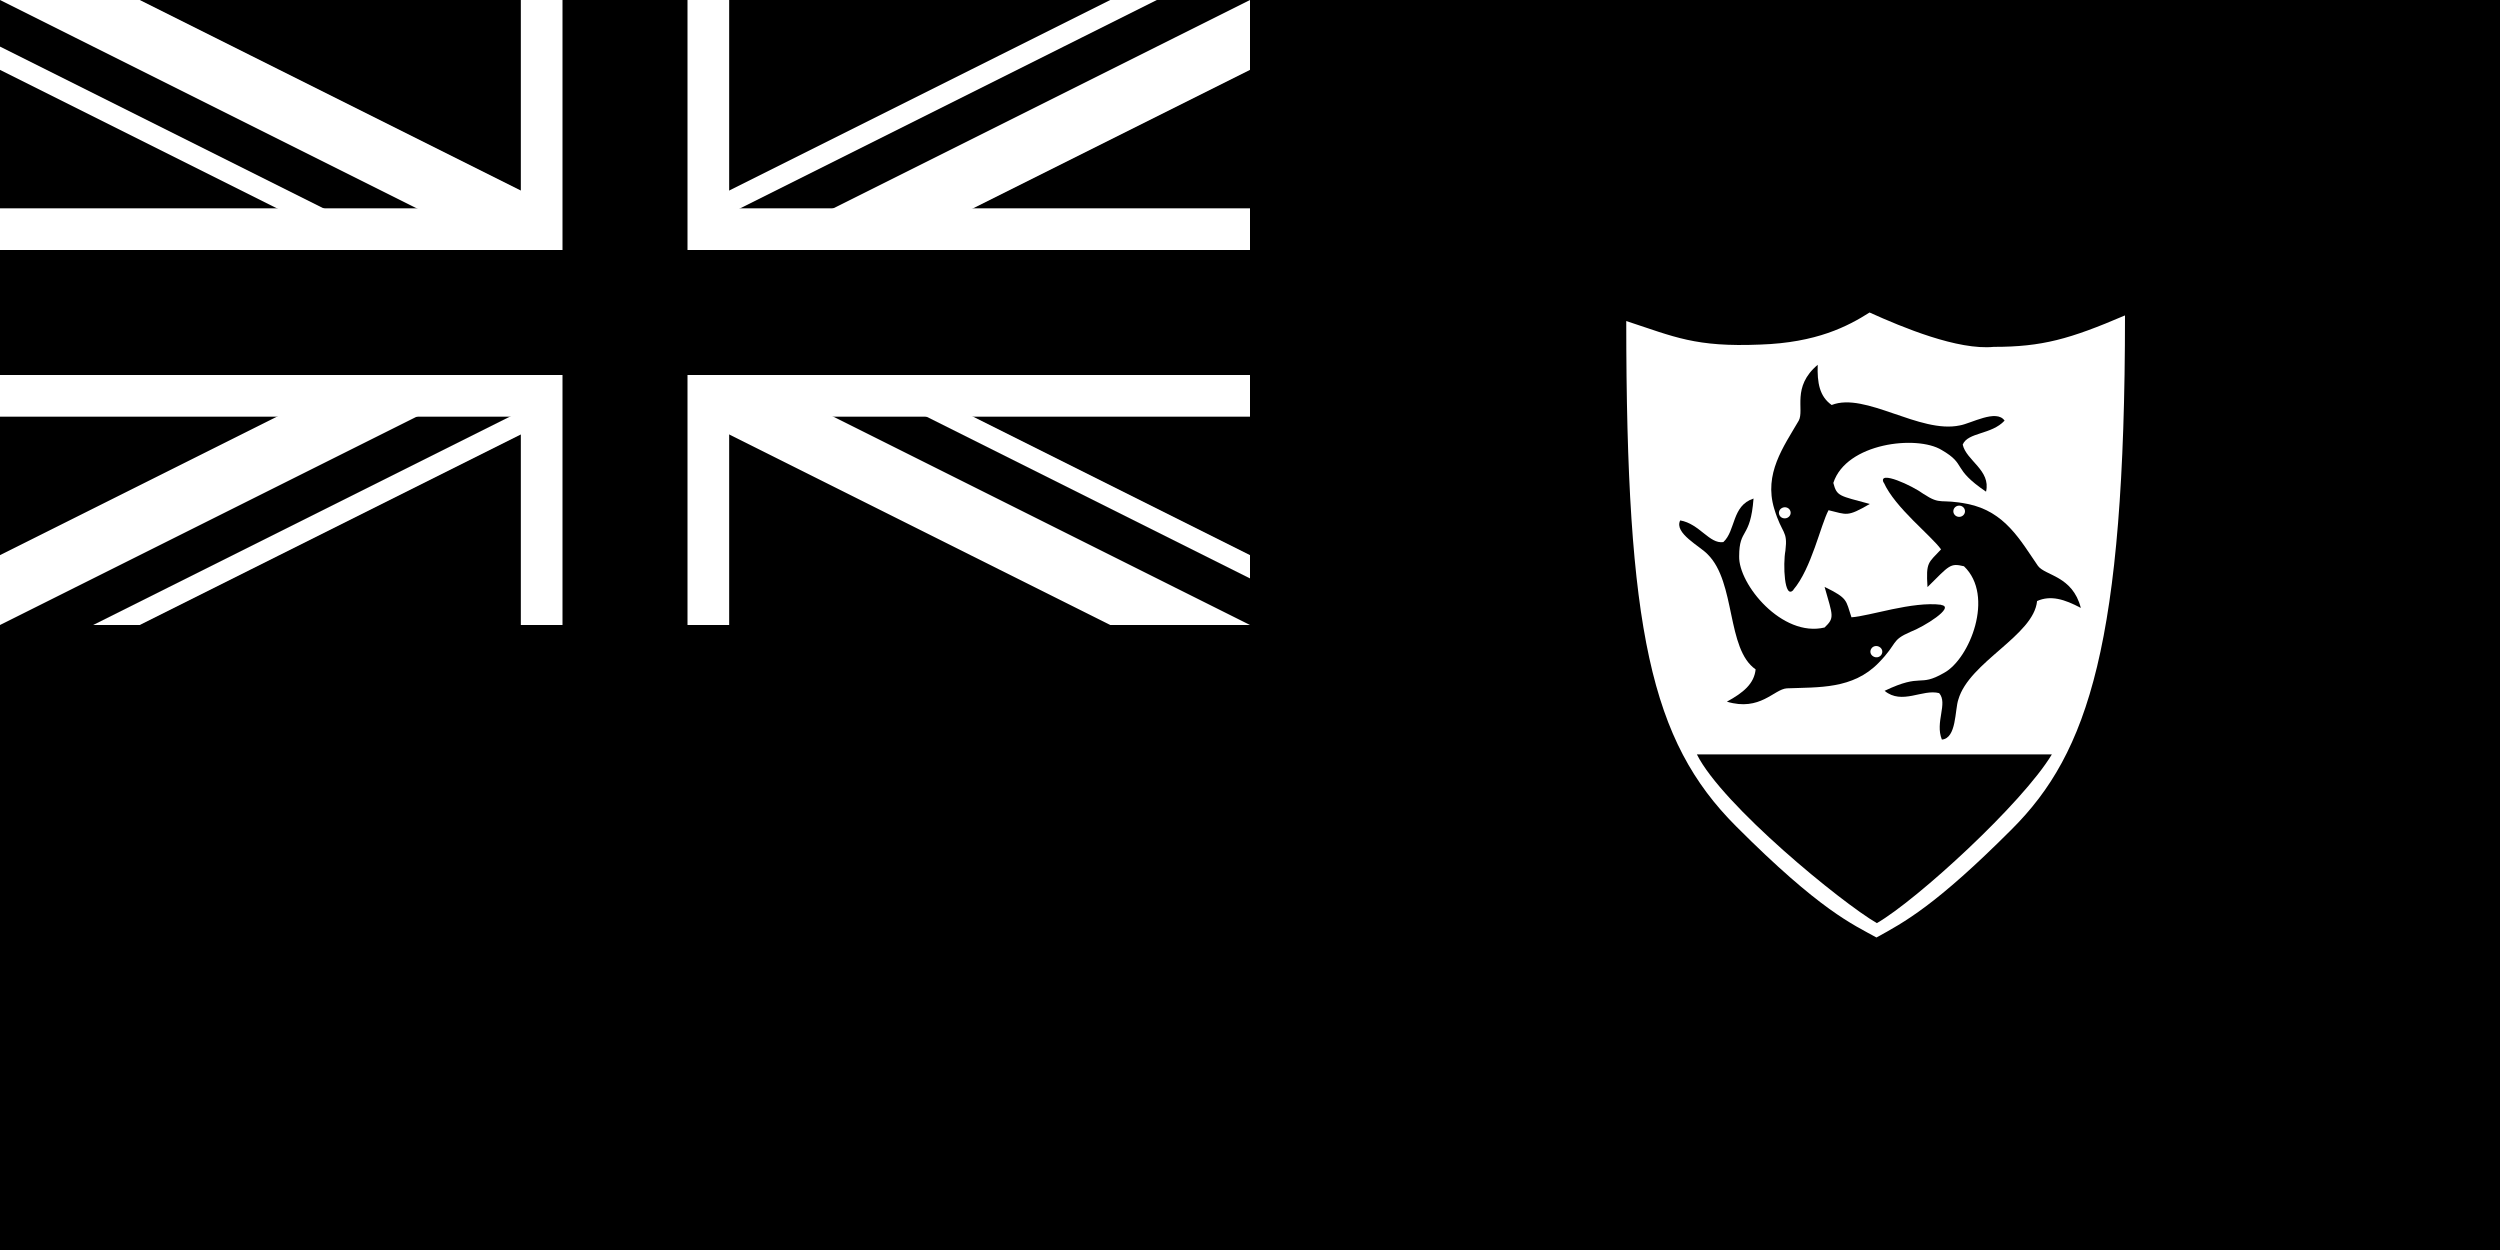 <?xml version="1.0" encoding="UTF-8"?>
<svg id="Calque_1" xmlns="http://www.w3.org/2000/svg" version="1.1" xmlns:xlink="http://www.w3.org/1999/xlink" viewBox="0 0 1200 600">
  <!-- Generator: Adobe Illustrator 29.4.0, SVG Export Plug-In . SVG Version: 2.1.0 Build 152)  -->
  <defs>
    <style>
      .st0 {
        stroke-width: 100px;
      }

      .st0, .st1 {
        stroke: #fff;
      }

      .st2 {
        fill: #fff;
      }

      .st3 {
        fill: none;
      }

      .st4 {
        stroke-width: 40px;
      }

      .st4, .st5 {
        stroke: #000;
      }

      .st1, .st5 {
        stroke-width: 60px;
      }

      .st6 {
        clip-path: url(#clippath);
      }
    </style>
    <clipPath id="clippath">
      <path class="st3" d="M0,0v150h700v150h-100L0,0ZM600,0h-300v350H0v-50L600,0Z"/>
    </clipPath>
  </defs>
  <path d="M0,0h1200v600H0V0Z"/>
  <path class="st1" d="M0,0l600,300M600,0L0,300"/>
  <g class="st6">
    <path class="st4" d="M0,0l600,300M600,0L0,300"/>
  </g>
  <path class="st0" d="M300,0v350M0,150h700"/>
  <path class="st5" d="M300,0v350M0,150h700"/>
  <path d="M0,300h600V0h200v400H0v-100Z"/>
  <path class="st2" d="M780.6,154c0,148.8,11.9,201.7,52.6,242.5,40.7,40.8,56.2,47.2,67.5,53.5,13.1-7.2,28.2-15.1,65.1-52.1,36.5-36.5,54.2-89.1,54.2-246.5-26.6,11.4-39.8,15.1-63,15.1-17.2,1.7-43.7-9.3-59.6-16.5-10.4,6.6-25.4,14.5-52.5,15.4-31.2,1.3-41.1-3.7-64.3-11.3h0Z"/>
  <path class="st2" d="M787.8,163.4c0,46-2.7,108.8,7,145.1,9.8,36.5,12,41.8,19.4,54.5l171.2-1.3c10.6-18.3,11.1-29.7,19-58.9,7.8-29.2,9.8-94.2,10-142.6-17.2,8.7-39.8,14.9-61.6,12.2-17.5-1.3-33.8-5.1-52.6-15.3-16.4,9.4-22.1,13.6-49.1,14.7-21,1-38.1,2.6-63.2-8.5h0Z"/>
  <path d="M814.5,362.1c12.2,24.4,69.6,71.3,86.4,81,19.2-11.1,69.8-57.4,84-81h-170.4Z"/>
  <path d="M904.2,231.6c5.4,12.1,22.8,25.5,27.5,32.1-6.1,6.6-7.3,5.9-6.5,18.1,10.6-10.5,10.8-11.6,17.5-10,14.9,14.2,2.7,44.6-9.6,51.2-12.3,7.1-10.1-.2-28.5,8.6,8.4,6.9,18.2-1,26.2,1.1,4.3,4.9-2.1,13.9,1.3,22.3,7.1-.6,6.2-14.3,7.9-19.2,5.2-18.1,36.2-30.7,37.8-47.3,6.5-2.9,13.1-.9,21,3.3-4-15.5-17.1-15.4-20.6-20.2-8.4-12.2-15.8-26.1-33.7-29.7-13.6-2.7-12.6.8-21.2-4.8-5.4-4-21.9-11.6-19.2-5.5h0Z"/>
  <path d="M860.8,283.1c8.7-10.2,13.1-31.1,16.9-38.2,8.9,2.1,8.8,3.4,19.8-3-14.7-4-15.8-3.6-17.5-10.1,6.2-19.2,40.1-23.1,52-15.8,12.3,7.1,4.5,8.6,21.3,20,2.4-10.3-9.5-14.9-11.2-22.6,2.5-6,13.8-4.7,20.1-11.5-3.9-5.7-16.1,1.4-21.5,2.3-19.2,4.1-45.4-16.2-61.5-9.8-5.8-4.1-7-10.6-6.7-19.3-12.6,10.6-6.3,21.6-9.1,26.8-7.4,12.7-16.8,25.5-11.8,42.2,3.8,12.7,6.6,10.2,5.4,20.2-1.2,6.4-.6,23.9,3.9,18.8h0Z"/>
  <path d="M931.8,290.3c-13.7-1.8-34.7,5.5-43.1,6-2.8-8.3-1.5-9-12.9-14.6,4,14.1,4.9,14.8,0,19.5-20.4,4.9-41.4-20.8-41-34.2,0-13.7,5.4-8.1,6.9-27.7-10.5,3.4-8.5,15.4-14.5,20.9-6.7,1-11.4-8.8-20.7-10.4-3.1,6.1,9.6,12.4,13.2,16.3,13.6,13.5,8.9,45.4,23,55.2-.7,6.9-5.9,11.2-13.8,15.5,16,4.8,22.6-6,28.8-6.4,15.3-.6,31.6.5,44-12.2,9.5-9.7,5.7-10.7,15.3-14.9,6.4-2.4,21.7-11.9,14.8-12.9h0Z"/>
  <ellipse class="st2" cx="940.4" cy="245.4" rx="2.8" ry="2.7"/>
  <path class="st2" d="M854.2,247.4c-.7-1.3-.2-2.9,1.2-3.6s3.1-.2,3.8,1.1.2,2.9-1.2,3.6-3.1.2-3.8-1.1Z"/>
  <path class="st2" d="M903.1,314.2c-.8,1.3-2.5,1.7-3.9.9s-1.8-2.4-1-3.7,2.5-1.7,3.9-.9,1.8,2.4,1,3.7Z"/>
</svg>